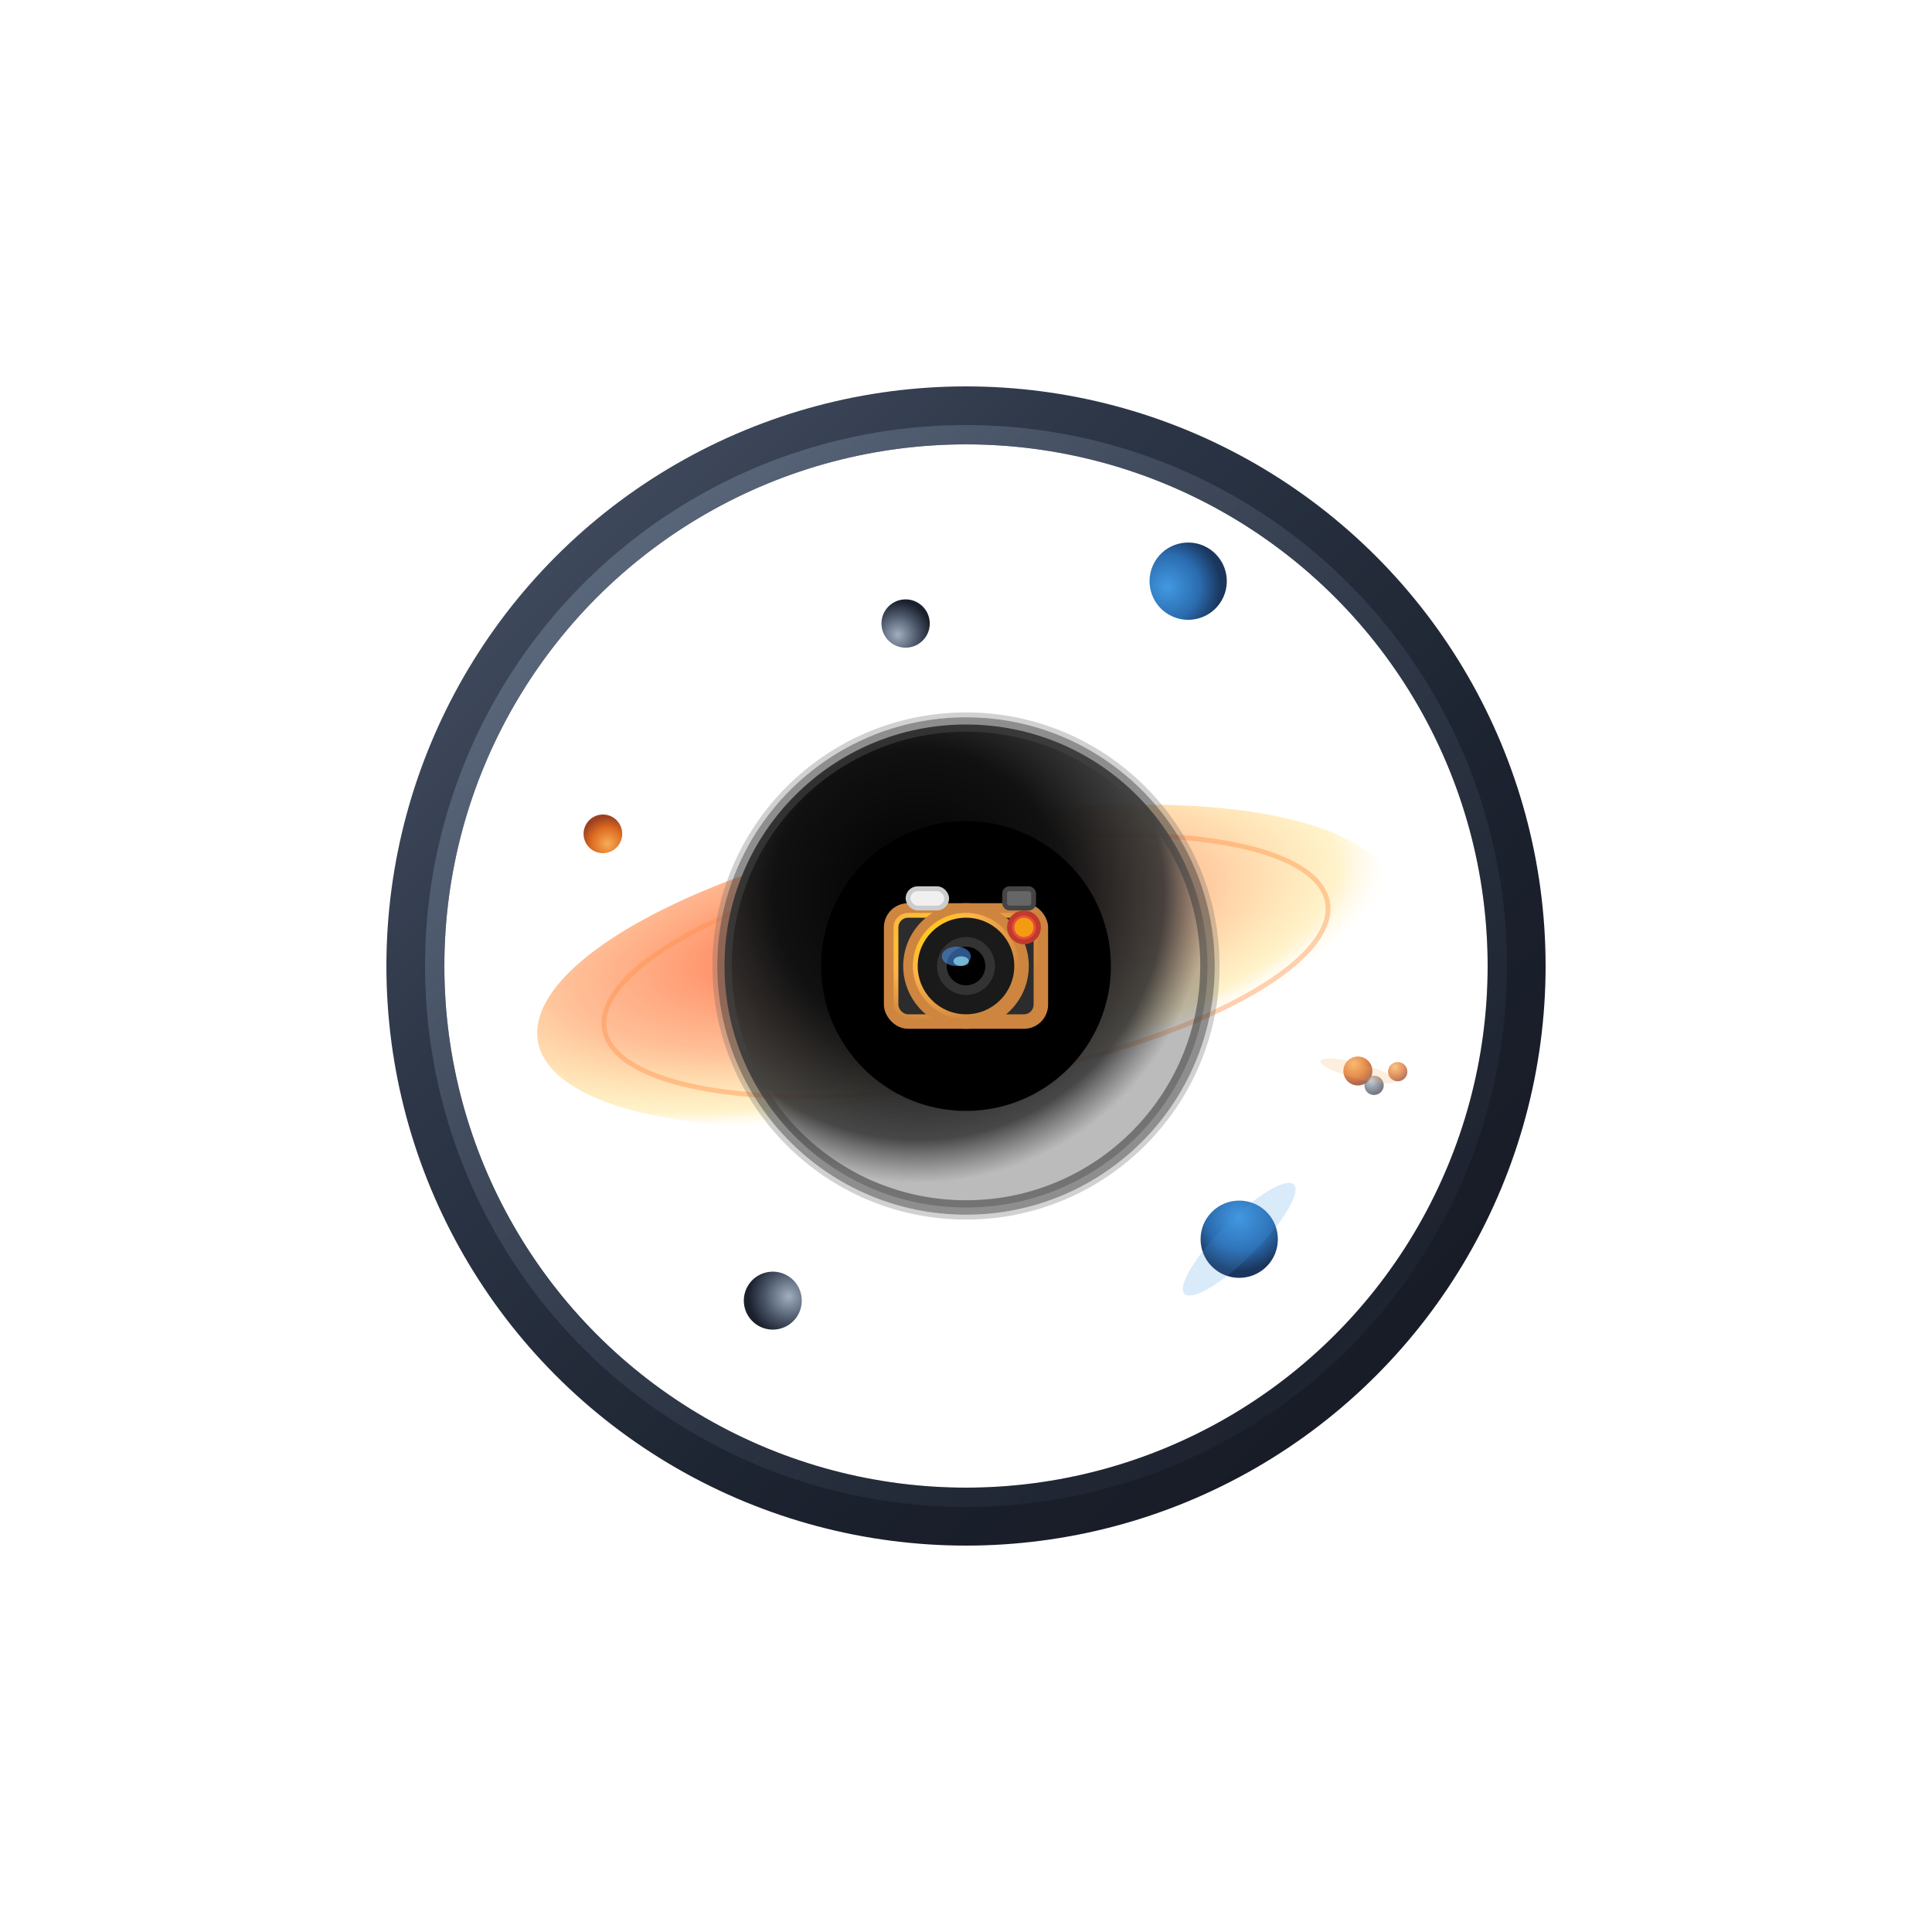 <svg viewBox="0 0 200 200" xmlns="http://www.w3.org/2000/svg">
  <!-- Gradient definitions -->
  <defs>
    <!-- 3D Black hole gradients -->
    <radialGradient id="blackHole3D" cx="40%" cy="35%" r="60%">
      <stop offset="0%" style="stop-color:#000000;stop-opacity:1" />
      <stop offset="50%" style="stop-color:#111111;stop-opacity:1" />
      <stop offset="85%" style="stop-color:#333333;stop-opacity:0.9" />
      <stop offset="100%" style="stop-color:#555555;stop-opacity:0.4" />
    </radialGradient>
    
    <!-- 3D Accretion disk -->
    <radialGradient id="accretionDisk3D" cx="40%" cy="35%" r="60%">
      <stop offset="0%" style="stop-color:#ff4500;stop-opacity:0" />
      <stop offset="30%" style="stop-color:#ff6b35;stop-opacity:0.8" />
      <stop offset="60%" style="stop-color:#ff8c42;stop-opacity:0.6" />
      <stop offset="90%" style="stop-color:#ffd23f;stop-opacity:0.3" />
      <stop offset="100%" style="stop-color:#ffffff;stop-opacity:0.1" />
    </radialGradient>
    
    <!-- 3D Rule gradient -->
    <linearGradient id="rule3D" x1="0%" y1="0%" x2="100%" y2="100%">
      <stop offset="0%" style="stop-color:#4a5568;stop-opacity:1" />
      <stop offset="30%" style="stop-color:#2d3748;stop-opacity:1" />
      <stop offset="70%" style="stop-color:#1a202c;stop-opacity:1" />
      <stop offset="100%" style="stop-color:#171923;stop-opacity:1" />
    </linearGradient>
    
    <!-- 3D highlight -->
    <linearGradient id="highlight3D" x1="0%" y1="0%" x2="100%" y2="100%">
      <stop offset="0%" style="stop-color:#718096;stop-opacity:0.8" />
      <stop offset="50%" style="stop-color:#4a5568;stop-opacity:0.4" />
      <stop offset="100%" style="stop-color:#2d3748;stop-opacity:0.1" />
    </linearGradient>
    
    <!-- Rotating objects gradient -->
    <radialGradient id="planet3D" cx="30%" cy="30%" r="70%">
      <stop offset="0%" style="stop-color:#4299e1;stop-opacity:1" />
      <stop offset="60%" style="stop-color:#2b6cb0;stop-opacity:1" />
      <stop offset="100%" style="stop-color:#1a365d;stop-opacity:1" />
    </radialGradient>
    
    <radialGradient id="asteroid3D" cx="30%" cy="30%" r="70%">
      <stop offset="0%" style="stop-color:#a0aec0;stop-opacity:1" />
      <stop offset="60%" style="stop-color:#4a5568;stop-opacity:1" />
      <stop offset="100%" style="stop-color:#1a202c;stop-opacity:1" />
    </radialGradient>
    
    <radialGradient id="debris3D" cx="30%" cy="30%" r="70%">
      <stop offset="0%" style="stop-color:#f6ad55;stop-opacity:1" />
      <stop offset="60%" style="stop-color:#dd6b20;stop-opacity:1" />
      <stop offset="100%" style="stop-color:#9c4221;stop-opacity:1" />
    </radialGradient>
    
    <!-- Compass gradients -->
    <radialGradient id="compass3D" cx="30%" cy="30%" r="70%">
      <stop offset="0%" style="stop-color:#ffd700;stop-opacity:1" />
      <stop offset="50%" style="stop-color:#ffb347;stop-opacity:1" />
      <stop offset="100%" style="stop-color:#cd853f;stop-opacity:1" />
    </radialGradient>
    
    <linearGradient id="compassNeedle" x1="0%" y1="0%" x2="100%" y2="100%">
      <stop offset="0%" style="stop-color:#ff6b6b;stop-opacity:1" />
      <stop offset="50%" style="stop-color:#ee5a52;stop-opacity:1" />
      <stop offset="100%" style="stop-color:#c44536;stop-opacity:1" />
    </linearGradient>
    
    <linearGradient id="compassNeedleS" x1="0%" y1="0%" x2="100%" y2="100%">
      <stop offset="0%" style="stop-color:#e8e8e8;stop-opacity:1" />
      <stop offset="50%" style="stop-color:#d0d0d0;stop-opacity:1" />
      <stop offset="100%" style="stop-color:#a8a8a8;stop-opacity:1" />
    </linearGradient>
    
    <filter id="shadow3D" x="-50%" y="-50%" width="200%" height="200%">
      <feDropShadow dx="3" dy="3" stdDeviation="2" flood-color="#000000" flood-opacity="0.3"/>
    </filter>
    
    <filter id="compassGlow" x="-50%" y="-50%" width="200%" height="200%">
      <feGaussianBlur stdDeviation="2" result="coloredBlur"/>
      <feMerge> 
        <feMergeNode in="coloredBlur"/>
        <feMergeNode in="SourceGraphic"/>
      </feMerge>
    </filter>
  </defs>
  
  <!-- 3D Accretion disk with perspective -->
  <ellipse cx="100" cy="100" rx="45" ry="15" fill="url(#accretionDisk3D)" opacity="0.9" transform="rotate(-10 100 100)"/>
  <ellipse cx="100" cy="100" rx="38" ry="12" fill="none" stroke="#ff8c42" stroke-width="0.5" opacity="0.4" transform="rotate(-10 100 100)"/>
  
  <!-- 3D Black hole with lighting -->
  <circle cx="100" cy="100" r="25" fill="url(#blackHole3D)" filter="url(#shadow3D)"/>
  <circle cx="100" cy="100" r="15" fill="#000000"/>
  
  <!-- Caméra au centre -->
  <g transform="translate(100,100)" filter="url(#compassGlow)">
    <!-- Corps de la caméra -->
    <rect x="-8" y="-6" width="16" height="12" rx="2" fill="url(#compass3D)" stroke="#cd853f" stroke-width="1"/>
    <rect x="-7" y="-5" width="14" height="10" rx="1" fill="#2c2c2c"/>
    
    <!-- Objectif principal -->
    <circle cx="0" cy="0" r="6" fill="url(#compass3D)" stroke="#cd853f" stroke-width="1"/>
    <circle cx="0" cy="0" r="5" fill="#1a1a1a"/>
    <circle cx="0" cy="0" r="3" fill="#333333"/>
    <circle cx="0" cy="0" r="2" fill="#000000"/>
    
    <!-- Reflet sur l'objectif -->
    <ellipse cx="-1" cy="-1" rx="1.5" ry="1" fill="#4a90e2" opacity="0.6"/>
    <ellipse cx="-0.5" cy="-0.5" rx="0.8" ry="0.5" fill="#87ceeb" opacity="0.8"/>
    
    <!-- Flash -->
    <rect x="-6" y="-8" width="4" height="2" rx="1" fill="#f0f0f0" stroke="#ccc" stroke-width="0.5"/>
    
    <!-- Viseur -->
    <rect x="4" y="-8" width="3" height="2" rx="0.5" fill="#666666" stroke="#444" stroke-width="0.5"/>
    
    <!-- Bouton déclencheur -->
    <circle cx="6" cy="-4" r="1.5" fill="#e74c3c" stroke="#c0392b" stroke-width="0.5"/>
    <circle cx="6" cy="-4" r="1" fill="#f39c12"/>
  </g>
  
  <!-- 3D Event horizon with depth -->
  <circle cx="100" cy="100" r="25" fill="none" stroke="#444444" stroke-width="1.5" opacity="0.6"/>
  <circle cx="100" cy="100" r="26" fill="none" stroke="#666666" stroke-width="0.5" opacity="0.3"/>
  
  <!-- Rotating objects around the black hole -->
  <g transform="translate(100,100)">
    <!-- Planet 1 - position at 45 degrees -->
    <g transform="rotate(45)">
      <circle cx="40" cy="0" r="4" fill="url(#planet3D)" filter="url(#shadow3D)"/>
      <!-- Motion blur trail -->
      <ellipse cx="40" cy="0" rx="2" ry="8" fill="#4299e1" opacity="0.2"/>
    </g>
    
    <!-- Asteroid 1 - position at 120 degrees -->
    <g transform="rotate(120)">
      <circle cx="40" cy="0" r="3" fill="url(#asteroid3D)" filter="url(#shadow3D)"/>
    </g>
    
    <!-- Debris 1 - position at 200 degrees -->
    <g transform="rotate(200)">
      <circle cx="40" cy="0" r="2" fill="url(#debris3D)" filter="url(#shadow3D)"/>
    </g>
    
    <!-- Planet 2 - position at 300 degrees -->
    <g transform="rotate(300)">
      <circle cx="46" cy="0" r="4" fill="url(#planet3D)" filter="url(#shadow3D)" />
    </g>
    
    <!-- Small debris cluster - position at 15 degrees -->
    <g transform="rotate(15)">
      <circle cx="42" cy="0" r="1.5" fill="url(#debris3D)" opacity="0.8"/>
      <circle cx="44" cy="1" r="1" fill="url(#asteroid3D)" opacity="0.6"/>
      <circle cx="46" cy="-1" r="1" fill="url(#debris3D)" opacity="0.7"/>
      <!-- Motion blur trail -->
      <ellipse cx="42" cy="0" rx="4" ry="0.8" fill="#f6ad55" opacity="0.2"/>
    </g>
    
    <!-- Asteroid 2 - position at 260 degrees -->
    <g transform="rotate(260)">
      <circle cx="36" cy="0" r="2.5" fill="url(#asteroid3D)" filter="url(#shadow3D)"/>
    </g>
  </g>
  
  <g transform="translate(100,100)">
    <!-- Main circular rule with 3D effect -->
    <circle cx="0" cy="0" r="57" fill="none" stroke="url(#rule3D)" stroke-width="6" filter="url(#shadow3D)"/>
    <circle cx="0" cy="0" r="55" fill="none" stroke="url(#highlight3D)" stroke-width="2"/>
    
    <!-- 3D Measurement marks with depth -->
    <g stroke="url(#rule3D)" stroke-width="3">
      <!-- Major marks every 30 degrees -->
      <line x1="0" y1="-57" x2="0" y2="-45" transform="rotate(0)"/>
      <line x1="0" y1="-57" x2="0" y2="-45" transform="rotate(30)"/>
      <line x1="0" y1="-57" x2="0" y2="-45" transform="rotate(60)"/>
      <line x1="0" y1="-57" x2="0" y2="-45" transform="rotate(90)"/>
      <line x1="0" y1="-57" x2="0" y2="-45" transform="rotate(120)"/>
      <line x1="0" y1="-57" x2="0" y2="-45" transform="rotate(150)"/>
      <line x1="0" y1="-57" x2="0" y2="-45" transform="rotate(180)"/>
      <line x1="0" y1="-57" x2="0" y2="-45" transform="rotate(210)"/>
      <line x1="0" y1="-57" x2="0" y2="-45" transform="rotate(240)"/>
      <line x1="0" y1="-57" x2="0" y2="-45" transform="rotate(270)"/>
      <line x1="0" y1="-57" x2="0" y2="-45" transform="rotate(300)"/>
      <line x1="0" y1="-57" x2="0" y2="-45" transform="rotate(330)"/>
    </g>
    
    <!-- 3D highlight marks -->
    <g stroke="url(#highlight3D)" stroke-width="1" opacity="0.8">
      <line x1="0" y1="-56" x2="0" y2="-46" transform="rotate(0)"/>
      <line x1="0" y1="-56" x2="0" y2="-46" transform="rotate(30)"/>
      <line x1="0" y1="-56" x2="0" y2="-46" transform="rotate(60)"/>
      <line x1="0" y1="-56" x2="0" y2="-46" transform="rotate(90)"/>
      <line x1="0" y1="-56" x2="0" y2="-46" transform="rotate(120)"/>
      <line x1="0" y1="-56" x2="0" y2="-46" transform="rotate(150)"/>
      <line x1="0" y1="-56" x2="0" y2="-46" transform="rotate(180)"/>
      <line x1="0" y1="-56" x2="0" y2="-46" transform="rotate(210)"/>
      <line x1="0" y1="-56" x2="0" y2="-46" transform="rotate(240)"/>
      <line x1="0" y1="-56" x2="0" y2="-46" transform="rotate(270)"/>
      <line x1="0" y1="-56" x2="0" y2="-46" transform="rotate(300)"/>
      <line x1="0" y1="-56" x2="0" y2="-46" transform="rotate(330)"/>
    </g>
    
    <!-- Minor marks with 3D effect -->
    <g stroke="url(#rule3D)" stroke-width="1.5" opacity="0.7">
      <line x1="0" y1="-57" x2="0" y2="-50" transform="rotate(15)"/>
      <line x1="0" y1="-57" x2="0" y2="-50" transform="rotate(45)"/>
      <line x1="0" y1="-57" x2="0" y2="-50" transform="rotate(75)"/>
      <line x1="0" y1="-57" x2="0" y2="-50" transform="rotate(105)"/>
      <line x1="0" y1="-57" x2="0" y2="-50" transform="rotate(135)"/>
      <line x1="0" y1="-57" x2="0" y2="-50" transform="rotate(165)"/>
      <line x1="0" y1="-57" x2="0" y2="-50" transform="rotate(195)"/>
      <line x1="0" y1="-57" x2="0" y2="-50" transform="rotate(225)"/>
      <line x1="0" y1="-57" x2="0" y2="-50" transform="rotate(255)"/>
      <line x1="0" y1="-57" x2="0" y2="-50" transform="rotate(285)"/>
      <line x1="0" y1="-57" x2="0" y2="-50" transform="rotate(315)"/>
      <line x1="0" y1="-57" x2="0" y2="-50" transform="rotate(345)"/>
    </g>
    

  </g>
  
  <!-- 3D Crosshair at center -->
  <g stroke="url(#rule3D)" stroke-width="2" opacity="0.8" filter="url(#shadow3D)">
    <line x1="95" y1="100" x2="105" y2="100"/>
    <line x1="100" y1="95" x2="100" y2="105"/>
  </g>
  <g stroke="url(#highlight3D)" stroke-width="1" opacity="0.9">
    <line x1="95" y1="100" x2="105" y2="100"/>
    <line x1="100" y1="95" x2="100" y2="105"/>
  </g>
</svg>